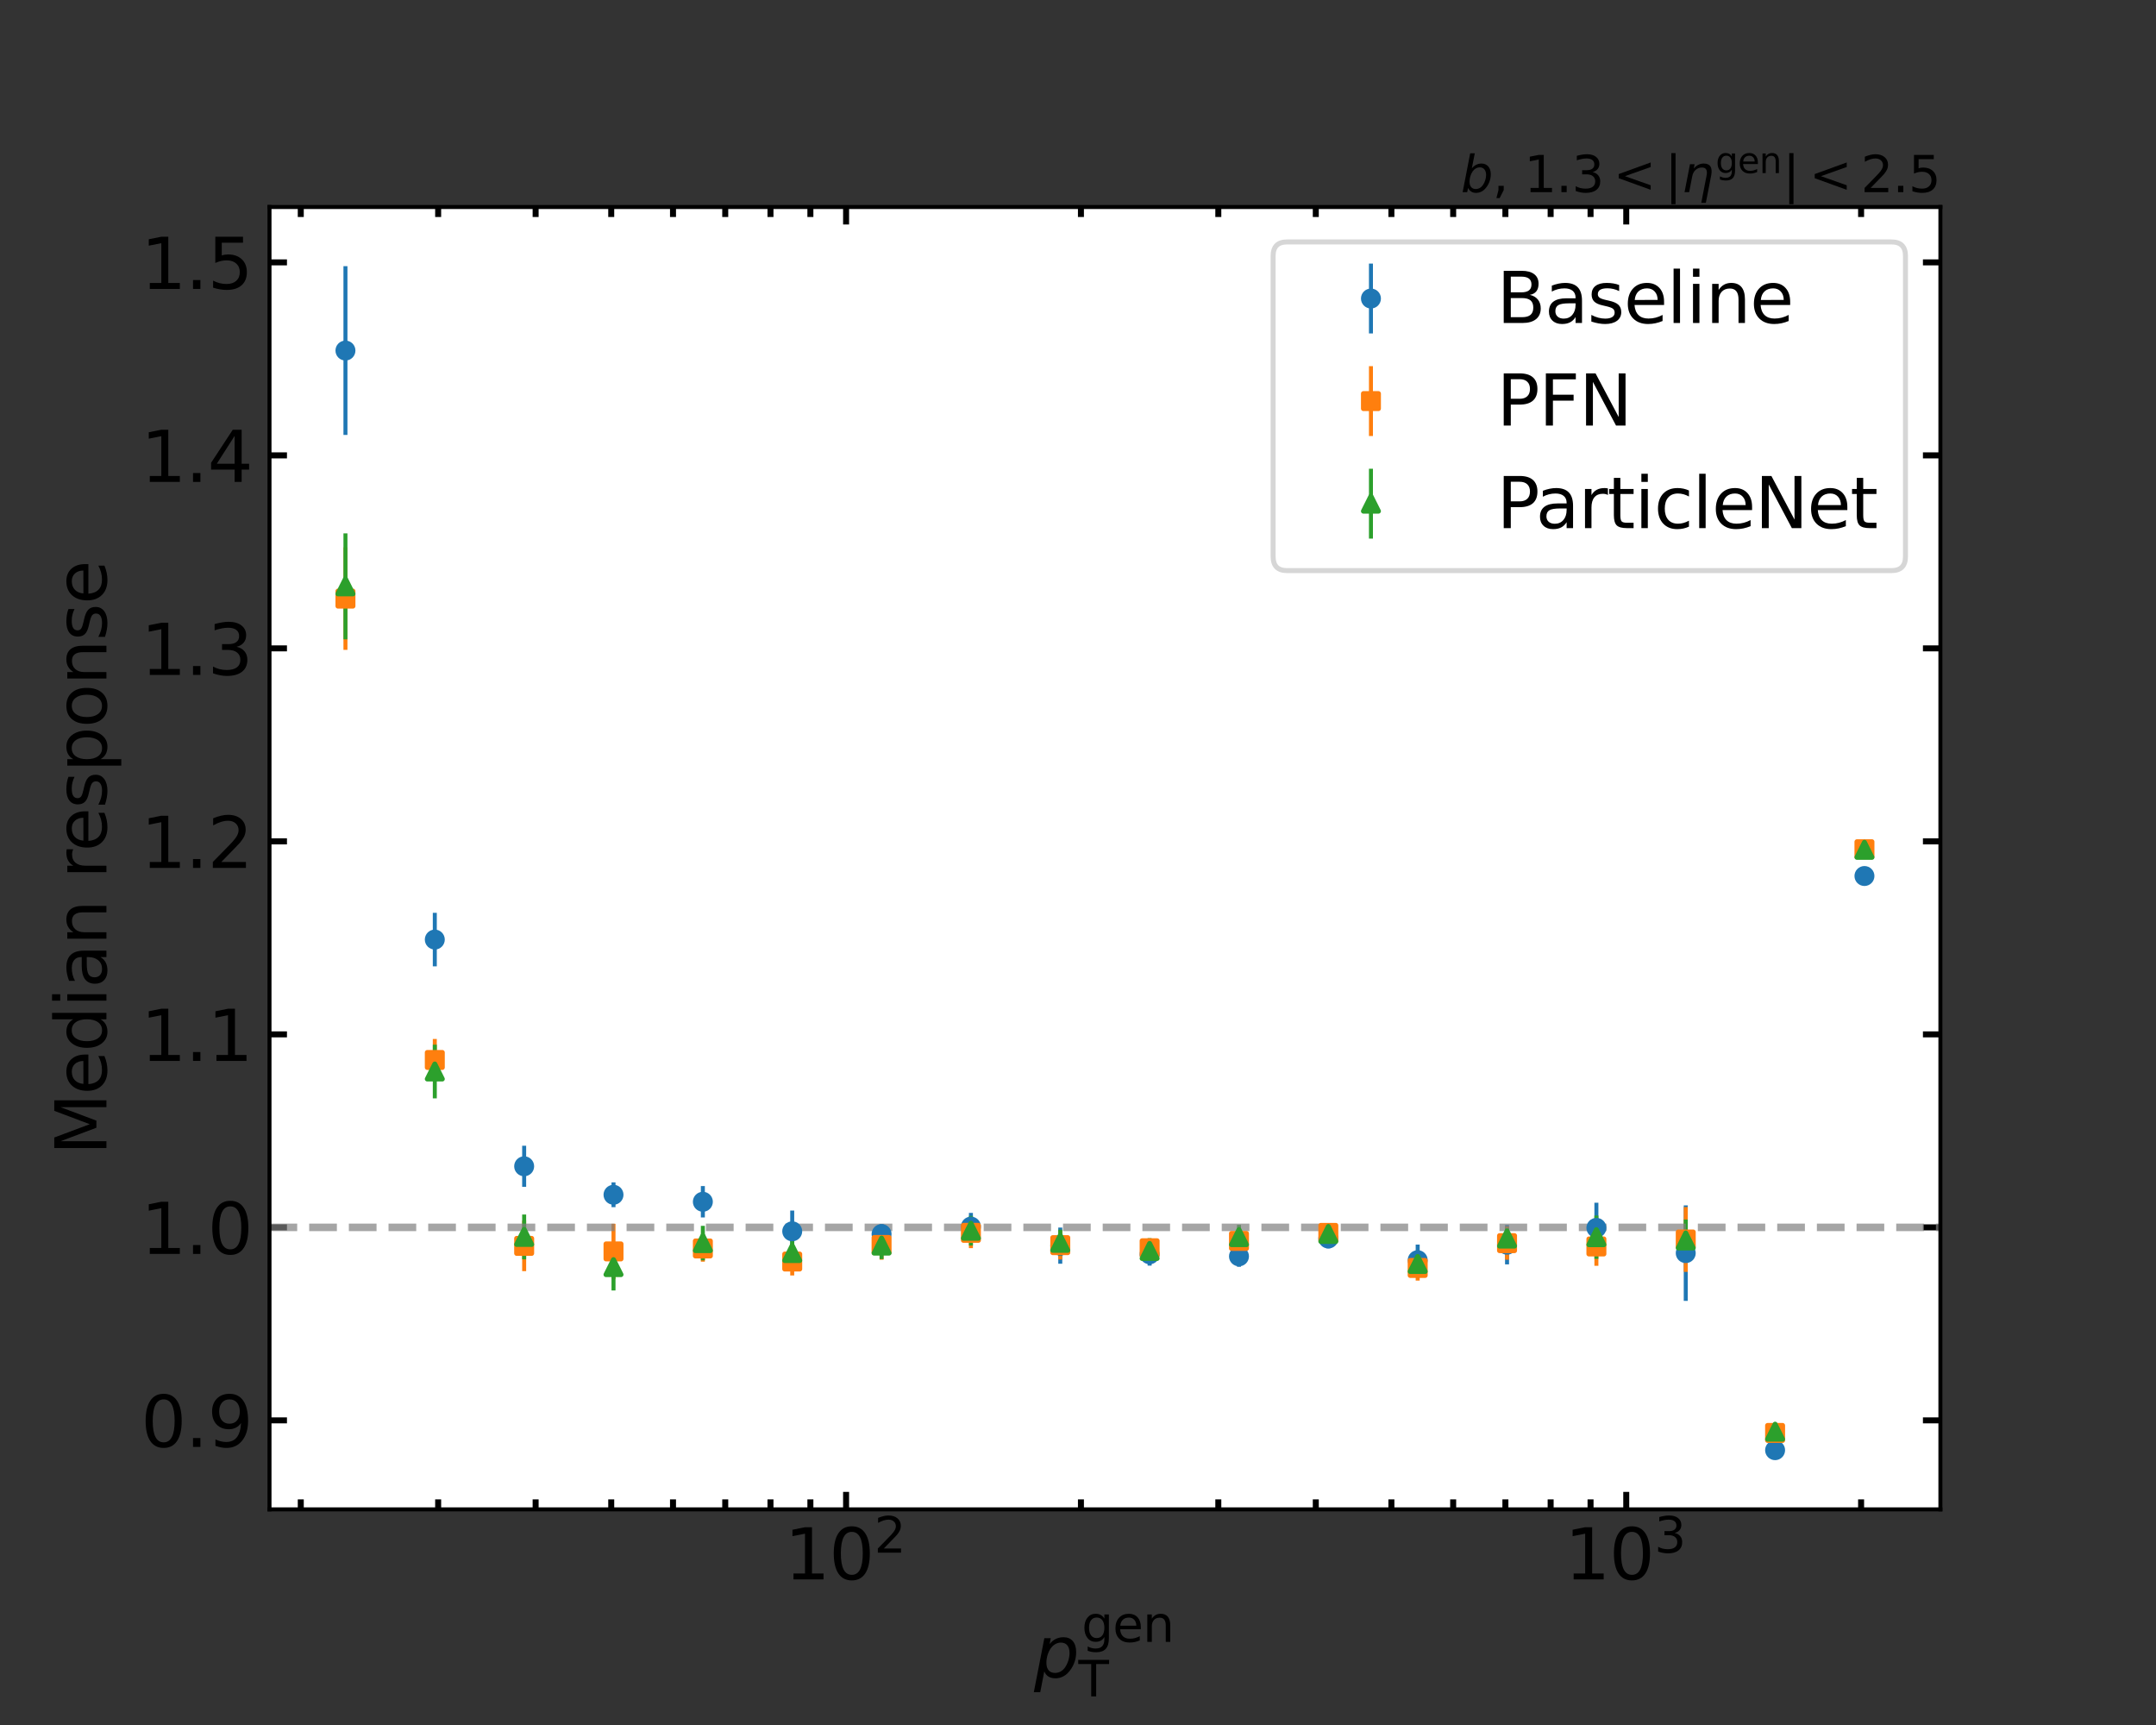 <?xml version="1.0" encoding="utf-8" standalone="no"?>
<!DOCTYPE svg PUBLIC "-//W3C//DTD SVG 1.1//EN"
  "http://www.w3.org/Graphics/SVG/1.1/DTD/svg11.dtd">
<svg xmlns:xlink="http://www.w3.org/1999/xlink" width="432pt" height="345.6pt" viewBox="0 0 432 345.6" xmlns="http://www.w3.org/2000/svg" version="1.1">
 <rect x="0" y="0" width="432" height="345.6" fill="#333333" stroke="none"/>
 <defs>
  <style type="text/css">*{stroke-linejoin: round; stroke-linecap: butt}</style>
 </defs>
 <g id="figure_1">
  <g id="patch_1">
   <path d="M 0 345.6 
L 432 345.6 
L 432 0 
L 0 0 
L 0 345.6 
z
" style="fill: none"/>
  </g>
  <g id="axes_1">
   <g id="patch_2">
    <path d="M 54 302.4 
L 388.8 302.4 
L 388.8 41.472 
L 54 41.472 
z
" style="fill: #ffffff"/>
   </g>
   <g id="matplotlib.axis_1">
    <g id="xtick_1">
     <g id="line2d_1">
      <defs>
       <path id="ma49ac161b7" d="M 0 0 
L 0 -3.5 
" style="stroke: #000000; stroke-width: 1.2"/>
      </defs>
      <g>
       <use xlink:href="#ma49ac161b7" x="169.531" y="302.4" style="stroke: #000000; stroke-width: 1.2"/>
      </g>
     </g>
     <g id="line2d_2">
      <defs>
       <path id="m94dad80001" d="M 0 0 
L 0 3.5 
" style="stroke: #000000; stroke-width: 1.2"/>
      </defs>
      <g>
       <use xlink:href="#m94dad80001" x="169.531" y="41.472" style="stroke: #000000; stroke-width: 1.2"/>
      </g>
     </g>
     <g id="text_1">
      <!-- $\mathdefault{10^{2}}$ -->
      <g transform="translate(157.211 316.538)scale(0.14 -0.14)">
       <defs>
        <path id="DejaVuSans-31" d="M 794 531 
L 1825 531 
L 1825 4091 
L 703 3866 
L 703 4441 
L 1819 4666 
L 2450 4666 
L 2450 531 
L 3481 531 
L 3481 0 
L 794 0 
L 794 531 
z
" transform="scale(0.016)"/>
        <path id="DejaVuSans-30" d="M 2034 4250 
Q 1547 4250 1301 3770 
Q 1056 3291 1056 2328 
Q 1056 1369 1301 889 
Q 1547 409 2034 409 
Q 2525 409 2770 889 
Q 3016 1369 3016 2328 
Q 3016 3291 2770 3770 
Q 2525 4250 2034 4250 
z
M 2034 4750 
Q 2819 4750 3233 4129 
Q 3647 3509 3647 2328 
Q 3647 1150 3233 529 
Q 2819 -91 2034 -91 
Q 1250 -91 836 529 
Q 422 1150 422 2328 
Q 422 3509 836 4129 
Q 1250 4750 2034 4750 
z
" transform="scale(0.016)"/>
        <path id="DejaVuSans-32" d="M 1228 531 
L 3431 531 
L 3431 0 
L 469 0 
L 469 531 
Q 828 903 1448 1529 
Q 2069 2156 2228 2338 
Q 2531 2678 2651 2914 
Q 2772 3150 2772 3378 
Q 2772 3750 2511 3984 
Q 2250 4219 1831 4219 
Q 1534 4219 1204 4116 
Q 875 4013 500 3803 
L 500 4441 
Q 881 4594 1212 4672 
Q 1544 4750 1819 4750 
Q 2544 4750 2975 4387 
Q 3406 4025 3406 3419 
Q 3406 3131 3298 2873 
Q 3191 2616 2906 2266 
Q 2828 2175 2409 1742 
Q 1991 1309 1228 531 
z
" transform="scale(0.016)"/>
       </defs>
       <use xlink:href="#DejaVuSans-31" transform="translate(0 0.766)"/>
       <use xlink:href="#DejaVuSans-30" transform="translate(63.623 0.766)"/>
       <use xlink:href="#DejaVuSans-32" transform="translate(128.203 39.047)scale(0.7)"/>
      </g>
     </g>
    </g>
    <g id="xtick_2">
     <g id="line2d_3">
      <g>
       <use xlink:href="#ma49ac161b7" x="325.853" y="302.4" style="stroke: #000000; stroke-width: 1.2"/>
      </g>
     </g>
     <g id="line2d_4">
      <g>
       <use xlink:href="#m94dad80001" x="325.853" y="41.472" style="stroke: #000000; stroke-width: 1.2"/>
      </g>
     </g>
     <g id="text_2">
      <!-- $\mathdefault{10^{3}}$ -->
      <g transform="translate(313.533 316.538)scale(0.14 -0.14)">
       <defs>
        <path id="DejaVuSans-33" d="M 2597 2516 
Q 3050 2419 3304 2112 
Q 3559 1806 3559 1356 
Q 3559 666 3084 287 
Q 2609 -91 1734 -91 
Q 1441 -91 1130 -33 
Q 819 25 488 141 
L 488 750 
Q 750 597 1062 519 
Q 1375 441 1716 441 
Q 2309 441 2620 675 
Q 2931 909 2931 1356 
Q 2931 1769 2642 2001 
Q 2353 2234 1838 2234 
L 1294 2234 
L 1294 2753 
L 1863 2753 
Q 2328 2753 2575 2939 
Q 2822 3125 2822 3475 
Q 2822 3834 2567 4026 
Q 2313 4219 1838 4219 
Q 1578 4219 1281 4162 
Q 984 4106 628 3988 
L 628 4550 
Q 988 4650 1302 4700 
Q 1616 4750 1894 4750 
Q 2613 4750 3031 4423 
Q 3450 4097 3450 3541 
Q 3450 3153 3228 2886 
Q 3006 2619 2597 2516 
z
" transform="scale(0.016)"/>
       </defs>
       <use xlink:href="#DejaVuSans-31" transform="translate(0 0.766)"/>
       <use xlink:href="#DejaVuSans-30" transform="translate(63.623 0.766)"/>
       <use xlink:href="#DejaVuSans-33" transform="translate(128.203 39.047)scale(0.7)"/>
      </g>
     </g>
    </g>
    <g id="xtick_3">
     <g id="line2d_5">
      <defs>
       <path id="mbedfe77ee2" d="M 0 0 
L 0 -2 
" style="stroke: #000000; stroke-width: 1.2"/>
      </defs>
      <g>
       <use xlink:href="#mbedfe77ee2" x="60.266" y="302.4" style="stroke: #000000; stroke-width: 1.2"/>
      </g>
     </g>
     <g id="line2d_6">
      <defs>
       <path id="m1755e482fc" d="M 0 0 
L 0 2 
" style="stroke: #000000; stroke-width: 1.2"/>
      </defs>
      <g>
       <use xlink:href="#m1755e482fc" x="60.266" y="41.472" style="stroke: #000000; stroke-width: 1.2"/>
      </g>
     </g>
    </g>
    <g id="xtick_4">
     <g id="line2d_7">
      <g>
       <use xlink:href="#mbedfe77ee2" x="87.793" y="302.4" style="stroke: #000000; stroke-width: 1.2"/>
      </g>
     </g>
     <g id="line2d_8">
      <g>
       <use xlink:href="#m1755e482fc" x="87.793" y="41.472" style="stroke: #000000; stroke-width: 1.2"/>
      </g>
     </g>
    </g>
    <g id="xtick_5">
     <g id="line2d_9">
      <g>
       <use xlink:href="#mbedfe77ee2" x="107.324" y="302.4" style="stroke: #000000; stroke-width: 1.2"/>
      </g>
     </g>
     <g id="line2d_10">
      <g>
       <use xlink:href="#m1755e482fc" x="107.324" y="41.472" style="stroke: #000000; stroke-width: 1.2"/>
      </g>
     </g>
    </g>
    <g id="xtick_6">
     <g id="line2d_11">
      <g>
       <use xlink:href="#mbedfe77ee2" x="122.473" y="302.4" style="stroke: #000000; stroke-width: 1.2"/>
      </g>
     </g>
     <g id="line2d_12">
      <g>
       <use xlink:href="#m1755e482fc" x="122.473" y="41.472" style="stroke: #000000; stroke-width: 1.2"/>
      </g>
     </g>
    </g>
    <g id="xtick_7">
     <g id="line2d_13">
      <g>
       <use xlink:href="#mbedfe77ee2" x="134.851" y="302.4" style="stroke: #000000; stroke-width: 1.2"/>
      </g>
     </g>
     <g id="line2d_14">
      <g>
       <use xlink:href="#m1755e482fc" x="134.851" y="41.472" style="stroke: #000000; stroke-width: 1.2"/>
      </g>
     </g>
    </g>
    <g id="xtick_8">
     <g id="line2d_15">
      <g>
       <use xlink:href="#mbedfe77ee2" x="145.316" y="302.4" style="stroke: #000000; stroke-width: 1.2"/>
      </g>
     </g>
     <g id="line2d_16">
      <g>
       <use xlink:href="#m1755e482fc" x="145.316" y="41.472" style="stroke: #000000; stroke-width: 1.2"/>
      </g>
     </g>
    </g>
    <g id="xtick_9">
     <g id="line2d_17">
      <g>
       <use xlink:href="#mbedfe77ee2" x="154.382" y="302.4" style="stroke: #000000; stroke-width: 1.2"/>
      </g>
     </g>
     <g id="line2d_18">
      <g>
       <use xlink:href="#m1755e482fc" x="154.382" y="41.472" style="stroke: #000000; stroke-width: 1.2"/>
      </g>
     </g>
    </g>
    <g id="xtick_10">
     <g id="line2d_19">
      <g>
       <use xlink:href="#mbedfe77ee2" x="162.378" y="302.4" style="stroke: #000000; stroke-width: 1.2"/>
      </g>
     </g>
     <g id="line2d_20">
      <g>
       <use xlink:href="#m1755e482fc" x="162.378" y="41.472" style="stroke: #000000; stroke-width: 1.2"/>
      </g>
     </g>
    </g>
    <g id="xtick_11">
     <g id="line2d_21">
      <g>
       <use xlink:href="#mbedfe77ee2" x="216.588" y="302.4" style="stroke: #000000; stroke-width: 1.2"/>
      </g>
     </g>
     <g id="line2d_22">
      <g>
       <use xlink:href="#m1755e482fc" x="216.588" y="41.472" style="stroke: #000000; stroke-width: 1.2"/>
      </g>
     </g>
    </g>
    <g id="xtick_12">
     <g id="line2d_23">
      <g>
       <use xlink:href="#mbedfe77ee2" x="244.115" y="302.4" style="stroke: #000000; stroke-width: 1.2"/>
      </g>
     </g>
     <g id="line2d_24">
      <g>
       <use xlink:href="#m1755e482fc" x="244.115" y="41.472" style="stroke: #000000; stroke-width: 1.2"/>
      </g>
     </g>
    </g>
    <g id="xtick_13">
     <g id="line2d_25">
      <g>
       <use xlink:href="#mbedfe77ee2" x="263.646" y="302.4" style="stroke: #000000; stroke-width: 1.2"/>
      </g>
     </g>
     <g id="line2d_26">
      <g>
       <use xlink:href="#m1755e482fc" x="263.646" y="41.472" style="stroke: #000000; stroke-width: 1.2"/>
      </g>
     </g>
    </g>
    <g id="xtick_14">
     <g id="line2d_27">
      <g>
       <use xlink:href="#mbedfe77ee2" x="278.795" y="302.4" style="stroke: #000000; stroke-width: 1.2"/>
      </g>
     </g>
     <g id="line2d_28">
      <g>
       <use xlink:href="#m1755e482fc" x="278.795" y="41.472" style="stroke: #000000; stroke-width: 1.2"/>
      </g>
     </g>
    </g>
    <g id="xtick_15">
     <g id="line2d_29">
      <g>
       <use xlink:href="#mbedfe77ee2" x="291.173" y="302.4" style="stroke: #000000; stroke-width: 1.2"/>
      </g>
     </g>
     <g id="line2d_30">
      <g>
       <use xlink:href="#m1755e482fc" x="291.173" y="41.472" style="stroke: #000000; stroke-width: 1.2"/>
      </g>
     </g>
    </g>
    <g id="xtick_16">
     <g id="line2d_31">
      <g>
       <use xlink:href="#mbedfe77ee2" x="301.638" y="302.4" style="stroke: #000000; stroke-width: 1.2"/>
      </g>
     </g>
     <g id="line2d_32">
      <g>
       <use xlink:href="#m1755e482fc" x="301.638" y="41.472" style="stroke: #000000; stroke-width: 1.2"/>
      </g>
     </g>
    </g>
    <g id="xtick_17">
     <g id="line2d_33">
      <g>
       <use xlink:href="#mbedfe77ee2" x="310.704" y="302.4" style="stroke: #000000; stroke-width: 1.2"/>
      </g>
     </g>
     <g id="line2d_34">
      <g>
       <use xlink:href="#m1755e482fc" x="310.704" y="41.472" style="stroke: #000000; stroke-width: 1.2"/>
      </g>
     </g>
    </g>
    <g id="xtick_18">
     <g id="line2d_35">
      <g>
       <use xlink:href="#mbedfe77ee2" x="318.7" y="302.4" style="stroke: #000000; stroke-width: 1.2"/>
      </g>
     </g>
     <g id="line2d_36">
      <g>
       <use xlink:href="#m1755e482fc" x="318.7" y="41.472" style="stroke: #000000; stroke-width: 1.2"/>
      </g>
     </g>
    </g>
    <g id="xtick_19">
     <g id="line2d_37">
      <g>
       <use xlink:href="#mbedfe77ee2" x="372.91" y="302.4" style="stroke: #000000; stroke-width: 1.2"/>
      </g>
     </g>
     <g id="line2d_38">
      <g>
       <use xlink:href="#m1755e482fc" x="372.91" y="41.472" style="stroke: #000000; stroke-width: 1.2"/>
      </g>
     </g>
    </g>
    <g id="text_3">
     <!-- $p_\mathrm{T}^\mathrm{gen}$ -->
     <g transform="translate(207.19 336.049)scale(0.14 -0.14)">
      <defs>
       <path id="DejaVuSans-Oblique-70" d="M 3175 2156 
Q 3175 2616 2975 2859 
Q 2775 3103 2400 3103 
Q 2144 3103 1911 2972 
Q 1678 2841 1497 2591 
Q 1319 2344 1212 1994 
Q 1106 1644 1106 1300 
Q 1106 863 1306 627 
Q 1506 391 1875 391 
Q 2147 391 2380 519 
Q 2613 647 2778 891 
Q 2956 1147 3065 1494 
Q 3175 1841 3175 2156 
z
M 1394 2969 
Q 1625 3272 1939 3428 
Q 2253 3584 2638 3584 
Q 3175 3584 3472 3232 
Q 3769 2881 3769 2247 
Q 3769 1728 3584 1258 
Q 3400 788 3053 416 
Q 2822 169 2531 39 
Q 2241 -91 1919 -91 
Q 1547 -91 1294 64 
Q 1041 219 916 525 
L 556 -1331 
L -19 -1331 
L 922 3500 
L 1497 3500 
L 1394 2969 
z
" transform="scale(0.016)"/>
       <path id="DejaVuSans-67" d="M 2906 1791 
Q 2906 2416 2648 2759 
Q 2391 3103 1925 3103 
Q 1463 3103 1205 2759 
Q 947 2416 947 1791 
Q 947 1169 1205 825 
Q 1463 481 1925 481 
Q 2391 481 2648 825 
Q 2906 1169 2906 1791 
z
M 3481 434 
Q 3481 -459 3084 -895 
Q 2688 -1331 1869 -1331 
Q 1566 -1331 1297 -1286 
Q 1028 -1241 775 -1147 
L 775 -588 
Q 1028 -725 1275 -790 
Q 1522 -856 1778 -856 
Q 2344 -856 2625 -561 
Q 2906 -266 2906 331 
L 2906 616 
Q 2728 306 2450 153 
Q 2172 0 1784 0 
Q 1141 0 747 490 
Q 353 981 353 1791 
Q 353 2603 747 3093 
Q 1141 3584 1784 3584 
Q 2172 3584 2450 3431 
Q 2728 3278 2906 2969 
L 2906 3500 
L 3481 3500 
L 3481 434 
z
" transform="scale(0.016)"/>
       <path id="DejaVuSans-65" d="M 3597 1894 
L 3597 1613 
L 953 1613 
Q 991 1019 1311 708 
Q 1631 397 2203 397 
Q 2534 397 2845 478 
Q 3156 559 3463 722 
L 3463 178 
Q 3153 47 2828 -22 
Q 2503 -91 2169 -91 
Q 1331 -91 842 396 
Q 353 884 353 1716 
Q 353 2575 817 3079 
Q 1281 3584 2069 3584 
Q 2775 3584 3186 3129 
Q 3597 2675 3597 1894 
z
M 3022 2063 
Q 3016 2534 2758 2815 
Q 2500 3097 2075 3097 
Q 1594 3097 1305 2825 
Q 1016 2553 972 2059 
L 3022 2063 
z
" transform="scale(0.016)"/>
       <path id="DejaVuSans-6e" d="M 3513 2113 
L 3513 0 
L 2938 0 
L 2938 2094 
Q 2938 2591 2744 2837 
Q 2550 3084 2163 3084 
Q 1697 3084 1428 2787 
Q 1159 2491 1159 1978 
L 1159 0 
L 581 0 
L 581 3500 
L 1159 3500 
L 1159 2956 
Q 1366 3272 1645 3428 
Q 1925 3584 2291 3584 
Q 2894 3584 3203 3211 
Q 3513 2838 3513 2113 
z
" transform="scale(0.016)"/>
       <path id="DejaVuSans-54" d="M -19 4666 
L 3928 4666 
L 3928 4134 
L 2272 4134 
L 2272 0 
L 1638 0 
L 1638 4134 
L -19 4134 
L -19 4666 
z
" transform="scale(0.016)"/>
      </defs>
      <use xlink:href="#DejaVuSans-Oblique-70" transform="translate(0 0.052)"/>
      <use xlink:href="#DejaVuSans-67" transform="translate(68.126 50.8)scale(0.7)"/>
      <use xlink:href="#DejaVuSans-65" transform="translate(112.56 50.8)scale(0.7)"/>
      <use xlink:href="#DejaVuSans-6e" transform="translate(155.626 50.8)scale(0.7)"/>
      <use xlink:href="#DejaVuSans-54" transform="translate(63.477 -27.292)scale(0.7)"/>
     </g>
    </g>
   </g>
   <g id="matplotlib.axis_2">
    <g id="ytick_1">
     <g id="line2d_39">
      <defs>
       <path id="md3605870e6" d="M 0 0 
L 3.5 0 
" style="stroke: #000000; stroke-width: 1.2"/>
      </defs>
      <g>
       <use xlink:href="#md3605870e6" x="54" y="284.567" style="stroke: #000000; stroke-width: 1.2"/>
      </g>
     </g>
     <g id="line2d_40">
      <defs>
       <path id="m21248bb73b" d="M 0 0 
L -3.5 0 
" style="stroke: #000000; stroke-width: 1.2"/>
      </defs>
      <g>
       <use xlink:href="#m21248bb73b" x="388.8" y="284.567" style="stroke: #000000; stroke-width: 1.2"/>
      </g>
     </g>
     <g id="text_4">
      <!-- 0.9 -->
      <g transform="translate(28.236 289.886)scale(0.14 -0.14)">
       <defs>
        <path id="DejaVuSans-2e" d="M 684 794 
L 1344 794 
L 1344 0 
L 684 0 
L 684 794 
z
" transform="scale(0.016)"/>
        <path id="DejaVuSans-39" d="M 703 97 
L 703 672 
Q 941 559 1184 500 
Q 1428 441 1663 441 
Q 2288 441 2617 861 
Q 2947 1281 2994 2138 
Q 2813 1869 2534 1725 
Q 2256 1581 1919 1581 
Q 1219 1581 811 2004 
Q 403 2428 403 3163 
Q 403 3881 828 4315 
Q 1253 4750 1959 4750 
Q 2769 4750 3195 4129 
Q 3622 3509 3622 2328 
Q 3622 1225 3098 567 
Q 2575 -91 1691 -91 
Q 1453 -91 1209 -44 
Q 966 3 703 97 
z
M 1959 2075 
Q 2384 2075 2632 2365 
Q 2881 2656 2881 3163 
Q 2881 3666 2632 3958 
Q 2384 4250 1959 4250 
Q 1534 4250 1286 3958 
Q 1038 3666 1038 3163 
Q 1038 2656 1286 2365 
Q 1534 2075 1959 2075 
z
" transform="scale(0.016)"/>
       </defs>
       <use xlink:href="#DejaVuSans-30"/>
       <use xlink:href="#DejaVuSans-2e" x="63.623"/>
       <use xlink:href="#DejaVuSans-39" x="95.41"/>
      </g>
     </g>
    </g>
    <g id="ytick_2">
     <g id="line2d_41">
      <g>
       <use xlink:href="#md3605870e6" x="54" y="245.9" style="stroke: #000000; stroke-width: 1.2"/>
      </g>
     </g>
     <g id="line2d_42">
      <g>
       <use xlink:href="#m21248bb73b" x="388.8" y="245.9" style="stroke: #000000; stroke-width: 1.2"/>
      </g>
     </g>
     <g id="text_5">
      <!-- 1.0 -->
      <g transform="translate(28.236 251.219)scale(0.14 -0.14)">
       <use xlink:href="#DejaVuSans-31"/>
       <use xlink:href="#DejaVuSans-2e" x="63.623"/>
       <use xlink:href="#DejaVuSans-30" x="95.41"/>
      </g>
     </g>
    </g>
    <g id="ytick_3">
     <g id="line2d_43">
      <g>
       <use xlink:href="#md3605870e6" x="54" y="207.233" style="stroke: #000000; stroke-width: 1.2"/>
      </g>
     </g>
     <g id="line2d_44">
      <g>
       <use xlink:href="#m21248bb73b" x="388.8" y="207.233" style="stroke: #000000; stroke-width: 1.2"/>
      </g>
     </g>
     <g id="text_6">
      <!-- 1.1 -->
      <g transform="translate(28.236 212.552)scale(0.14 -0.14)">
       <use xlink:href="#DejaVuSans-31"/>
       <use xlink:href="#DejaVuSans-2e" x="63.623"/>
       <use xlink:href="#DejaVuSans-31" x="95.41"/>
      </g>
     </g>
    </g>
    <g id="ytick_4">
     <g id="line2d_45">
      <g>
       <use xlink:href="#md3605870e6" x="54" y="168.566" style="stroke: #000000; stroke-width: 1.2"/>
      </g>
     </g>
     <g id="line2d_46">
      <g>
       <use xlink:href="#m21248bb73b" x="388.8" y="168.566" style="stroke: #000000; stroke-width: 1.2"/>
      </g>
     </g>
     <g id="text_7">
      <!-- 1.2 -->
      <g transform="translate(28.236 173.885)scale(0.14 -0.14)">
       <use xlink:href="#DejaVuSans-31"/>
       <use xlink:href="#DejaVuSans-2e" x="63.623"/>
       <use xlink:href="#DejaVuSans-32" x="95.41"/>
      </g>
     </g>
    </g>
    <g id="ytick_5">
     <g id="line2d_47">
      <g>
       <use xlink:href="#md3605870e6" x="54" y="129.899" style="stroke: #000000; stroke-width: 1.2"/>
      </g>
     </g>
     <g id="line2d_48">
      <g>
       <use xlink:href="#m21248bb73b" x="388.8" y="129.899" style="stroke: #000000; stroke-width: 1.2"/>
      </g>
     </g>
     <g id="text_8">
      <!-- 1.3 -->
      <g transform="translate(28.236 135.218)scale(0.14 -0.14)">
       <use xlink:href="#DejaVuSans-31"/>
       <use xlink:href="#DejaVuSans-2e" x="63.623"/>
       <use xlink:href="#DejaVuSans-33" x="95.41"/>
      </g>
     </g>
    </g>
    <g id="ytick_6">
     <g id="line2d_49">
      <g>
       <use xlink:href="#md3605870e6" x="54" y="91.232" style="stroke: #000000; stroke-width: 1.2"/>
      </g>
     </g>
     <g id="line2d_50">
      <g>
       <use xlink:href="#m21248bb73b" x="388.8" y="91.232" style="stroke: #000000; stroke-width: 1.2"/>
      </g>
     </g>
     <g id="text_9">
      <!-- 1.4 -->
      <g transform="translate(28.236 96.55)scale(0.14 -0.14)">
       <defs>
        <path id="DejaVuSans-34" d="M 2419 4116 
L 825 1625 
L 2419 1625 
L 2419 4116 
z
M 2253 4666 
L 3047 4666 
L 3047 1625 
L 3713 1625 
L 3713 1100 
L 3047 1100 
L 3047 0 
L 2419 0 
L 2419 1100 
L 313 1100 
L 313 1709 
L 2253 4666 
z
" transform="scale(0.016)"/>
       </defs>
       <use xlink:href="#DejaVuSans-31"/>
       <use xlink:href="#DejaVuSans-2e" x="63.623"/>
       <use xlink:href="#DejaVuSans-34" x="95.41"/>
      </g>
     </g>
    </g>
    <g id="ytick_7">
     <g id="line2d_51">
      <g>
       <use xlink:href="#md3605870e6" x="54" y="52.564" style="stroke: #000000; stroke-width: 1.2"/>
      </g>
     </g>
     <g id="line2d_52">
      <g>
       <use xlink:href="#m21248bb73b" x="388.8" y="52.564" style="stroke: #000000; stroke-width: 1.2"/>
      </g>
     </g>
     <g id="text_10">
      <!-- 1.5 -->
      <g transform="translate(28.236 57.883)scale(0.14 -0.14)">
       <defs>
        <path id="DejaVuSans-35" d="M 691 4666 
L 3169 4666 
L 3169 4134 
L 1269 4134 
L 1269 2991 
Q 1406 3038 1543 3061 
Q 1681 3084 1819 3084 
Q 2600 3084 3056 2656 
Q 3513 2228 3513 1497 
Q 3513 744 3044 326 
Q 2575 -91 1722 -91 
Q 1428 -91 1123 -41 
Q 819 9 494 109 
L 494 744 
Q 775 591 1075 516 
Q 1375 441 1709 441 
Q 2250 441 2565 725 
Q 2881 1009 2881 1497 
Q 2881 1984 2565 2268 
Q 2250 2553 1709 2553 
Q 1456 2553 1204 2497 
Q 953 2441 691 2322 
L 691 4666 
z
" transform="scale(0.016)"/>
       </defs>
       <use xlink:href="#DejaVuSans-31"/>
       <use xlink:href="#DejaVuSans-2e" x="63.623"/>
       <use xlink:href="#DejaVuSans-35" x="95.41"/>
      </g>
     </g>
    </g>
    <g id="text_11">
     <!-- Median response -->
     <g transform="translate(21.324 231.413)rotate(-90)scale(0.14 -0.14)">
      <defs>
       <path id="DejaVuSans-4d" d="M 628 4666 
L 1569 4666 
L 2759 1491 
L 3956 4666 
L 4897 4666 
L 4897 0 
L 4281 0 
L 4281 4097 
L 3078 897 
L 2444 897 
L 1241 4097 
L 1241 0 
L 628 0 
L 628 4666 
z
" transform="scale(0.016)"/>
       <path id="DejaVuSans-64" d="M 2906 2969 
L 2906 4863 
L 3481 4863 
L 3481 0 
L 2906 0 
L 2906 525 
Q 2725 213 2448 61 
Q 2172 -91 1784 -91 
Q 1150 -91 751 415 
Q 353 922 353 1747 
Q 353 2572 751 3078 
Q 1150 3584 1784 3584 
Q 2172 3584 2448 3432 
Q 2725 3281 2906 2969 
z
M 947 1747 
Q 947 1113 1208 752 
Q 1469 391 1925 391 
Q 2381 391 2643 752 
Q 2906 1113 2906 1747 
Q 2906 2381 2643 2742 
Q 2381 3103 1925 3103 
Q 1469 3103 1208 2742 
Q 947 2381 947 1747 
z
" transform="scale(0.016)"/>
       <path id="DejaVuSans-69" d="M 603 3500 
L 1178 3500 
L 1178 0 
L 603 0 
L 603 3500 
z
M 603 4863 
L 1178 4863 
L 1178 4134 
L 603 4134 
L 603 4863 
z
" transform="scale(0.016)"/>
       <path id="DejaVuSans-61" d="M 2194 1759 
Q 1497 1759 1228 1600 
Q 959 1441 959 1056 
Q 959 750 1161 570 
Q 1363 391 1709 391 
Q 2188 391 2477 730 
Q 2766 1069 2766 1631 
L 2766 1759 
L 2194 1759 
z
M 3341 1997 
L 3341 0 
L 2766 0 
L 2766 531 
Q 2569 213 2275 61 
Q 1981 -91 1556 -91 
Q 1019 -91 701 211 
Q 384 513 384 1019 
Q 384 1609 779 1909 
Q 1175 2209 1959 2209 
L 2766 2209 
L 2766 2266 
Q 2766 2663 2505 2880 
Q 2244 3097 1772 3097 
Q 1472 3097 1187 3025 
Q 903 2953 641 2809 
L 641 3341 
Q 956 3463 1253 3523 
Q 1550 3584 1831 3584 
Q 2591 3584 2966 3190 
Q 3341 2797 3341 1997 
z
" transform="scale(0.016)"/>
       <path id="DejaVuSans-20" transform="scale(0.016)"/>
       <path id="DejaVuSans-72" d="M 2631 2963 
Q 2534 3019 2420 3045 
Q 2306 3072 2169 3072 
Q 1681 3072 1420 2755 
Q 1159 2438 1159 1844 
L 1159 0 
L 581 0 
L 581 3500 
L 1159 3500 
L 1159 2956 
Q 1341 3275 1631 3429 
Q 1922 3584 2338 3584 
Q 2397 3584 2469 3576 
Q 2541 3569 2628 3553 
L 2631 2963 
z
" transform="scale(0.016)"/>
       <path id="DejaVuSans-73" d="M 2834 3397 
L 2834 2853 
Q 2591 2978 2328 3040 
Q 2066 3103 1784 3103 
Q 1356 3103 1142 2972 
Q 928 2841 928 2578 
Q 928 2378 1081 2264 
Q 1234 2150 1697 2047 
L 1894 2003 
Q 2506 1872 2764 1633 
Q 3022 1394 3022 966 
Q 3022 478 2636 193 
Q 2250 -91 1575 -91 
Q 1294 -91 989 -36 
Q 684 19 347 128 
L 347 722 
Q 666 556 975 473 
Q 1284 391 1588 391 
Q 1994 391 2212 530 
Q 2431 669 2431 922 
Q 2431 1156 2273 1281 
Q 2116 1406 1581 1522 
L 1381 1569 
Q 847 1681 609 1914 
Q 372 2147 372 2553 
Q 372 3047 722 3315 
Q 1072 3584 1716 3584 
Q 2034 3584 2315 3537 
Q 2597 3491 2834 3397 
z
" transform="scale(0.016)"/>
       <path id="DejaVuSans-70" d="M 1159 525 
L 1159 -1331 
L 581 -1331 
L 581 3500 
L 1159 3500 
L 1159 2969 
Q 1341 3281 1617 3432 
Q 1894 3584 2278 3584 
Q 2916 3584 3314 3078 
Q 3713 2572 3713 1747 
Q 3713 922 3314 415 
Q 2916 -91 2278 -91 
Q 1894 -91 1617 61 
Q 1341 213 1159 525 
z
M 3116 1747 
Q 3116 2381 2855 2742 
Q 2594 3103 2138 3103 
Q 1681 3103 1420 2742 
Q 1159 2381 1159 1747 
Q 1159 1113 1420 752 
Q 1681 391 2138 391 
Q 2594 391 2855 752 
Q 3116 1113 3116 1747 
z
" transform="scale(0.016)"/>
       <path id="DejaVuSans-6f" d="M 1959 3097 
Q 1497 3097 1228 2736 
Q 959 2375 959 1747 
Q 959 1119 1226 758 
Q 1494 397 1959 397 
Q 2419 397 2687 759 
Q 2956 1122 2956 1747 
Q 2956 2369 2687 2733 
Q 2419 3097 1959 3097 
z
M 1959 3584 
Q 2709 3584 3137 3096 
Q 3566 2609 3566 1747 
Q 3566 888 3137 398 
Q 2709 -91 1959 -91 
Q 1206 -91 779 398 
Q 353 888 353 1747 
Q 353 2609 779 3096 
Q 1206 3584 1959 3584 
z
" transform="scale(0.016)"/>
      </defs>
      <use xlink:href="#DejaVuSans-4d"/>
      <use xlink:href="#DejaVuSans-65" x="86.279"/>
      <use xlink:href="#DejaVuSans-64" x="147.803"/>
      <use xlink:href="#DejaVuSans-69" x="211.279"/>
      <use xlink:href="#DejaVuSans-61" x="239.062"/>
      <use xlink:href="#DejaVuSans-6e" x="300.342"/>
      <use xlink:href="#DejaVuSans-20" x="363.721"/>
      <use xlink:href="#DejaVuSans-72" x="395.508"/>
      <use xlink:href="#DejaVuSans-65" x="434.371"/>
      <use xlink:href="#DejaVuSans-73" x="495.895"/>
      <use xlink:href="#DejaVuSans-70" x="547.994"/>
      <use xlink:href="#DejaVuSans-6f" x="611.471"/>
      <use xlink:href="#DejaVuSans-6e" x="672.652"/>
      <use xlink:href="#DejaVuSans-73" x="736.031"/>
      <use xlink:href="#DejaVuSans-65" x="788.131"/>
     </g>
    </g>
   </g>
   <g id="LineCollection_1">
    <path d="M 69.218 87.135 
L 69.218 53.332 
" clip-path="url(#p26057393e8)" style="fill: none; stroke: #1f77b4; stroke-width: 0.8"/>
    <path d="M 87.122 193.605 
L 87.122 182.876 
" clip-path="url(#p26057393e8)" style="fill: none; stroke: #1f77b4; stroke-width: 0.8"/>
    <path d="M 105.026 237.784 
L 105.026 229.543 
" clip-path="url(#p26057393e8)" style="fill: none; stroke: #1f77b4; stroke-width: 0.8"/>
    <path d="M 122.929 241.851 
L 122.929 236.887 
" clip-path="url(#p26057393e8)" style="fill: none; stroke: #1f77b4; stroke-width: 0.8"/>
    <path d="M 140.833 243.914 
L 140.833 237.628 
" clip-path="url(#p26057393e8)" style="fill: none; stroke: #1f77b4; stroke-width: 0.8"/>
    <path d="M 158.737 250.853 
L 158.737 242.527 
" clip-path="url(#p26057393e8)" style="fill: none; stroke: #1f77b4; stroke-width: 0.8"/>
    <path d="M 176.641 249.251 
L 176.641 245.229 
" clip-path="url(#p26057393e8)" style="fill: none; stroke: #1f77b4; stroke-width: 0.8"/>
    <path d="M 194.544 248.49 
L 194.544 243.006 
" clip-path="url(#p26057393e8)" style="fill: none; stroke: #1f77b4; stroke-width: 0.8"/>
    <path d="M 212.448 253.188 
L 212.448 245.936 
" clip-path="url(#p26057393e8)" style="fill: none; stroke: #1f77b4; stroke-width: 0.8"/>
    <path d="M 230.352 253.569 
L 230.352 249.012 
" clip-path="url(#p26057393e8)" style="fill: none; stroke: #1f77b4; stroke-width: 0.8"/>
    <path d="M 248.256 253.801 
L 248.256 249.61 
" clip-path="url(#p26057393e8)" style="fill: none; stroke: #1f77b4; stroke-width: 0.8"/>
    <path d="M 266.159 250.086 
L 266.159 246.189 
" clip-path="url(#p26057393e8)" style="fill: none; stroke: #1f77b4; stroke-width: 0.8"/>
    <path d="M 284.063 255.595 
L 284.063 249.348 
" clip-path="url(#p26057393e8)" style="fill: none; stroke: #1f77b4; stroke-width: 0.8"/>
    <path d="M 301.967 253.314 
L 301.967 245.428 
" clip-path="url(#p26057393e8)" style="fill: none; stroke: #1f77b4; stroke-width: 0.8"/>
    <path d="M 319.871 251.042 
L 319.871 240.958 
" clip-path="url(#p26057393e8)" style="fill: none; stroke: #1f77b4; stroke-width: 0.8"/>
    <path d="M 337.774 260.626 
L 337.774 241.489 
" clip-path="url(#p26057393e8)" style="fill: none; stroke: #1f77b4; stroke-width: 0.8"/>
    <path d="M 355.678 290.54 
L 355.678 290.54 
" clip-path="url(#p26057393e8)" style="fill: none; stroke: #1f77b4; stroke-width: 0.8"/>
    <path d="M 373.582 175.507 
L 373.582 175.507 
" clip-path="url(#p26057393e8)" style="fill: none; stroke: #1f77b4; stroke-width: 0.8"/>
    <path clip-path="url(#p26057393e8)" style="fill: none; stroke: #1f77b4; stroke-width: 0.8"/>
   </g>
   <g id="LineCollection_2">
    <path d="M 69.218 130.201 
L 69.218 109.656 
" clip-path="url(#p26057393e8)" style="fill: none; stroke: #ff7f0e; stroke-width: 0.8"/>
    <path d="M 87.122 216.564 
L 87.122 208.159 
" clip-path="url(#p26057393e8)" style="fill: none; stroke: #ff7f0e; stroke-width: 0.8"/>
    <path d="M 105.026 254.673 
L 105.026 244.548 
" clip-path="url(#p26057393e8)" style="fill: none; stroke: #ff7f0e; stroke-width: 0.8"/>
    <path d="M 122.929 256.255 
L 122.929 245.181 
" clip-path="url(#p26057393e8)" style="fill: none; stroke: #ff7f0e; stroke-width: 0.8"/>
    <path d="M 140.833 252.776 
L 140.833 247.471 
" clip-path="url(#p26057393e8)" style="fill: none; stroke: #ff7f0e; stroke-width: 0.8"/>
    <path d="M 158.737 255.532 
L 158.737 249.963 
" clip-path="url(#p26057393e8)" style="fill: none; stroke: #ff7f0e; stroke-width: 0.8"/>
    <path d="M 176.641 252.375 
L 176.641 246.486 
" clip-path="url(#p26057393e8)" style="fill: none; stroke: #ff7f0e; stroke-width: 0.8"/>
    <path d="M 194.544 250.065 
L 194.544 243.923 
" clip-path="url(#p26057393e8)" style="fill: none; stroke: #ff7f0e; stroke-width: 0.8"/>
    <path d="M 212.448 252.331 
L 212.448 246.59 
" clip-path="url(#p26057393e8)" style="fill: none; stroke: #ff7f0e; stroke-width: 0.8"/>
    <path d="M 230.352 252.007 
L 230.352 248.163 
" clip-path="url(#p26057393e8)" style="fill: none; stroke: #ff7f0e; stroke-width: 0.8"/>
    <path d="M 248.256 250.826 
L 248.256 246.41 
" clip-path="url(#p26057393e8)" style="fill: none; stroke: #ff7f0e; stroke-width: 0.8"/>
    <path d="M 266.159 248.682 
L 266.159 245.327 
" clip-path="url(#p26057393e8)" style="fill: none; stroke: #ff7f0e; stroke-width: 0.8"/>
    <path d="M 284.063 256.562 
L 284.063 251.495 
" clip-path="url(#p26057393e8)" style="fill: none; stroke: #ff7f0e; stroke-width: 0.8"/>
    <path d="M 301.967 252.382 
L 301.967 245.744 
" clip-path="url(#p26057393e8)" style="fill: none; stroke: #ff7f0e; stroke-width: 0.8"/>
    <path d="M 319.871 253.606 
L 319.871 245.841 
" clip-path="url(#p26057393e8)" style="fill: none; stroke: #ff7f0e; stroke-width: 0.8"/>
    <path d="M 337.774 254.824 
L 337.774 241.833 
" clip-path="url(#p26057393e8)" style="fill: none; stroke: #ff7f0e; stroke-width: 0.8"/>
    <path d="M 355.678 287.087 
L 355.678 287.087 
" clip-path="url(#p26057393e8)" style="fill: none; stroke: #ff7f0e; stroke-width: 0.8"/>
    <path d="M 373.582 170.144 
L 373.582 170.144 
" clip-path="url(#p26057393e8)" style="fill: none; stroke: #ff7f0e; stroke-width: 0.8"/>
    <path clip-path="url(#p26057393e8)" style="fill: none; stroke: #ff7f0e; stroke-width: 0.8"/>
   </g>
   <g id="LineCollection_3">
    <path d="M 69.218 128.095 
L 69.218 106.861 
" clip-path="url(#p26057393e8)" style="fill: none; stroke: #2ca02c; stroke-width: 0.8"/>
    <path d="M 87.122 220.051 
L 87.122 209.295 
" clip-path="url(#p26057393e8)" style="fill: none; stroke: #2ca02c; stroke-width: 0.8"/>
    <path d="M 105.026 252.307 
L 105.026 243.323 
" clip-path="url(#p26057393e8)" style="fill: none; stroke: #2ca02c; stroke-width: 0.8"/>
    <path d="M 122.929 258.545 
L 122.929 249.184 
" clip-path="url(#p26057393e8)" style="fill: none; stroke: #2ca02c; stroke-width: 0.8"/>
    <path d="M 140.833 252.504 
L 140.833 245.6 
" clip-path="url(#p26057393e8)" style="fill: none; stroke: #2ca02c; stroke-width: 0.8"/>
    <path d="M 158.737 253.702 
L 158.737 248.385 
" clip-path="url(#p26057393e8)" style="fill: none; stroke: #2ca02c; stroke-width: 0.8"/>
    <path d="M 176.641 252.259 
L 176.641 246.848 
" clip-path="url(#p26057393e8)" style="fill: none; stroke: #2ca02c; stroke-width: 0.8"/>
    <path d="M 194.544 249.551 
L 194.544 243.604 
" clip-path="url(#p26057393e8)" style="fill: none; stroke: #2ca02c; stroke-width: 0.8"/>
    <path d="M 212.448 251.619 
L 212.448 246.372 
" clip-path="url(#p26057393e8)" style="fill: none; stroke: #2ca02c; stroke-width: 0.8"/>
    <path d="M 230.352 253.187 
L 230.352 248.064 
" clip-path="url(#p26057393e8)" style="fill: none; stroke: #2ca02c; stroke-width: 0.8"/>
    <path d="M 248.256 250.308 
L 248.256 245.41 
" clip-path="url(#p26057393e8)" style="fill: none; stroke: #2ca02c; stroke-width: 0.8"/>
    <path d="M 266.159 249.259 
L 266.159 245.184 
" clip-path="url(#p26057393e8)" style="fill: none; stroke: #2ca02c; stroke-width: 0.8"/>
    <path d="M 284.063 255.936 
L 284.063 250.532 
" clip-path="url(#p26057393e8)" style="fill: none; stroke: #2ca02c; stroke-width: 0.8"/>
    <path d="M 301.967 250.284 
L 301.967 246.009 
" clip-path="url(#p26057393e8)" style="fill: none; stroke: #2ca02c; stroke-width: 0.8"/>
    <path d="M 319.871 252.202 
L 319.871 243.531 
" clip-path="url(#p26057393e8)" style="fill: none; stroke: #2ca02c; stroke-width: 0.8"/>
    <path d="M 337.774 252.721 
L 337.774 244.329 
" clip-path="url(#p26057393e8)" style="fill: none; stroke: #2ca02c; stroke-width: 0.8"/>
    <path d="M 355.678 286.833 
L 355.678 286.833 
" clip-path="url(#p26057393e8)" style="fill: none; stroke: #2ca02c; stroke-width: 0.8"/>
    <path d="M 373.582 170.259 
L 373.582 170.259 
" clip-path="url(#p26057393e8)" style="fill: none; stroke: #2ca02c; stroke-width: 0.8"/>
    <path clip-path="url(#p26057393e8)" style="fill: none; stroke: #2ca02c; stroke-width: 0.8"/>
   </g>
   <g id="line2d_53">
    <path d="M 54 245.9 
L 388.8 245.9 
" clip-path="url(#p26057393e8)" style="fill: none; stroke-dasharray: 5.55,2.4; stroke-dashoffset: 0; stroke: #808080; stroke-opacity: 0.7; stroke-width: 1.5"/>
   </g>
   <g id="line2d_54">
    <defs>
     <path id="m754337f14c" d="M 0 1.5 
C 0.398 1.5 0.779 1.342 1.061 1.061 
C 1.342 0.779 1.5 0.398 1.5 0 
C 1.5 -0.398 1.342 -0.779 1.061 -1.061 
C 0.779 -1.342 0.398 -1.5 0 -1.5 
C -0.398 -1.5 -0.779 -1.342 -1.061 -1.061 
C -1.342 -0.779 -1.5 -0.398 -1.5 0 
C -1.5 0.398 -1.342 0.779 -1.061 1.061 
C -0.779 1.342 -0.398 1.5 0 1.5 
z
" style="stroke: #1f77b4"/>
    </defs>
    <g clip-path="url(#p26057393e8)">
     <use xlink:href="#m754337f14c" x="69.218" y="70.234" style="fill: #1f77b4; stroke: #1f77b4"/>
     <use xlink:href="#m754337f14c" x="87.122" y="188.24" style="fill: #1f77b4; stroke: #1f77b4"/>
     <use xlink:href="#m754337f14c" x="105.026" y="233.663" style="fill: #1f77b4; stroke: #1f77b4"/>
     <use xlink:href="#m754337f14c" x="122.929" y="239.369" style="fill: #1f77b4; stroke: #1f77b4"/>
     <use xlink:href="#m754337f14c" x="140.833" y="240.771" style="fill: #1f77b4; stroke: #1f77b4"/>
     <use xlink:href="#m754337f14c" x="158.737" y="246.69" style="fill: #1f77b4; stroke: #1f77b4"/>
     <use xlink:href="#m754337f14c" x="176.641" y="247.24" style="fill: #1f77b4; stroke: #1f77b4"/>
     <use xlink:href="#m754337f14c" x="194.544" y="245.748" style="fill: #1f77b4; stroke: #1f77b4"/>
     <use xlink:href="#m754337f14c" x="212.448" y="249.562" style="fill: #1f77b4; stroke: #1f77b4"/>
     <use xlink:href="#m754337f14c" x="230.352" y="251.29" style="fill: #1f77b4; stroke: #1f77b4"/>
     <use xlink:href="#m754337f14c" x="248.256" y="251.705" style="fill: #1f77b4; stroke: #1f77b4"/>
     <use xlink:href="#m754337f14c" x="266.159" y="248.137" style="fill: #1f77b4; stroke: #1f77b4"/>
     <use xlink:href="#m754337f14c" x="284.063" y="252.472" style="fill: #1f77b4; stroke: #1f77b4"/>
     <use xlink:href="#m754337f14c" x="301.967" y="249.371" style="fill: #1f77b4; stroke: #1f77b4"/>
     <use xlink:href="#m754337f14c" x="319.871" y="246" style="fill: #1f77b4; stroke: #1f77b4"/>
     <use xlink:href="#m754337f14c" x="337.774" y="251.057" style="fill: #1f77b4; stroke: #1f77b4"/>
     <use xlink:href="#m754337f14c" x="355.678" y="290.54" style="fill: #1f77b4; stroke: #1f77b4"/>
     <use xlink:href="#m754337f14c" x="373.582" y="175.507" style="fill: #1f77b4; stroke: #1f77b4"/>
    </g>
   </g>
   <g id="line2d_55">
    <defs>
     <path id="me10ac096e9" d="M -1.5 1.5 
L 1.5 1.5 
L 1.5 -1.5 
L -1.5 -1.5 
z
" style="stroke: #ff7f0e; stroke-linejoin: miter"/>
    </defs>
    <g clip-path="url(#p26057393e8)">
     <use xlink:href="#me10ac096e9" x="69.218" y="119.929" style="fill: #ff7f0e; stroke: #ff7f0e; stroke-linejoin: miter"/>
     <use xlink:href="#me10ac096e9" x="87.122" y="212.362" style="fill: #ff7f0e; stroke: #ff7f0e; stroke-linejoin: miter"/>
     <use xlink:href="#me10ac096e9" x="105.026" y="249.611" style="fill: #ff7f0e; stroke: #ff7f0e; stroke-linejoin: miter"/>
     <use xlink:href="#me10ac096e9" x="122.929" y="250.718" style="fill: #ff7f0e; stroke: #ff7f0e; stroke-linejoin: miter"/>
     <use xlink:href="#me10ac096e9" x="140.833" y="250.124" style="fill: #ff7f0e; stroke: #ff7f0e; stroke-linejoin: miter"/>
     <use xlink:href="#me10ac096e9" x="158.737" y="252.747" style="fill: #ff7f0e; stroke: #ff7f0e; stroke-linejoin: miter"/>
     <use xlink:href="#me10ac096e9" x="176.641" y="249.431" style="fill: #ff7f0e; stroke: #ff7f0e; stroke-linejoin: miter"/>
     <use xlink:href="#me10ac096e9" x="194.544" y="246.994" style="fill: #ff7f0e; stroke: #ff7f0e; stroke-linejoin: miter"/>
     <use xlink:href="#me10ac096e9" x="212.448" y="249.461" style="fill: #ff7f0e; stroke: #ff7f0e; stroke-linejoin: miter"/>
     <use xlink:href="#me10ac096e9" x="230.352" y="250.085" style="fill: #ff7f0e; stroke: #ff7f0e; stroke-linejoin: miter"/>
     <use xlink:href="#me10ac096e9" x="248.256" y="248.618" style="fill: #ff7f0e; stroke: #ff7f0e; stroke-linejoin: miter"/>
     <use xlink:href="#me10ac096e9" x="266.159" y="247.005" style="fill: #ff7f0e; stroke: #ff7f0e; stroke-linejoin: miter"/>
     <use xlink:href="#me10ac096e9" x="284.063" y="254.029" style="fill: #ff7f0e; stroke: #ff7f0e; stroke-linejoin: miter"/>
     <use xlink:href="#me10ac096e9" x="301.967" y="249.063" style="fill: #ff7f0e; stroke: #ff7f0e; stroke-linejoin: miter"/>
     <use xlink:href="#me10ac096e9" x="319.871" y="249.724" style="fill: #ff7f0e; stroke: #ff7f0e; stroke-linejoin: miter"/>
     <use xlink:href="#me10ac096e9" x="337.774" y="248.329" style="fill: #ff7f0e; stroke: #ff7f0e; stroke-linejoin: miter"/>
     <use xlink:href="#me10ac096e9" x="355.678" y="287.087" style="fill: #ff7f0e; stroke: #ff7f0e; stroke-linejoin: miter"/>
     <use xlink:href="#me10ac096e9" x="373.582" y="170.144" style="fill: #ff7f0e; stroke: #ff7f0e; stroke-linejoin: miter"/>
    </g>
   </g>
   <g id="line2d_56">
    <defs>
     <path id="mf5474f343d" d="M 0 -1.5 
L -1.5 1.5 
L 1.5 1.5 
z
" style="stroke: #2ca02c; stroke-linejoin: miter"/>
    </defs>
    <g clip-path="url(#p26057393e8)">
     <use xlink:href="#mf5474f343d" x="69.218" y="117.478" style="fill: #2ca02c; stroke: #2ca02c; stroke-linejoin: miter"/>
     <use xlink:href="#mf5474f343d" x="87.122" y="214.673" style="fill: #2ca02c; stroke: #2ca02c; stroke-linejoin: miter"/>
     <use xlink:href="#mf5474f343d" x="105.026" y="247.815" style="fill: #2ca02c; stroke: #2ca02c; stroke-linejoin: miter"/>
     <use xlink:href="#mf5474f343d" x="122.929" y="253.864" style="fill: #2ca02c; stroke: #2ca02c; stroke-linejoin: miter"/>
     <use xlink:href="#mf5474f343d" x="140.833" y="249.052" style="fill: #2ca02c; stroke: #2ca02c; stroke-linejoin: miter"/>
     <use xlink:href="#mf5474f343d" x="158.737" y="251.043" style="fill: #2ca02c; stroke: #2ca02c; stroke-linejoin: miter"/>
     <use xlink:href="#mf5474f343d" x="176.641" y="249.553" style="fill: #2ca02c; stroke: #2ca02c; stroke-linejoin: miter"/>
     <use xlink:href="#mf5474f343d" x="194.544" y="246.577" style="fill: #2ca02c; stroke: #2ca02c; stroke-linejoin: miter"/>
     <use xlink:href="#mf5474f343d" x="212.448" y="248.995" style="fill: #2ca02c; stroke: #2ca02c; stroke-linejoin: miter"/>
     <use xlink:href="#mf5474f343d" x="230.352" y="250.626" style="fill: #2ca02c; stroke: #2ca02c; stroke-linejoin: miter"/>
     <use xlink:href="#mf5474f343d" x="248.256" y="247.859" style="fill: #2ca02c; stroke: #2ca02c; stroke-linejoin: miter"/>
     <use xlink:href="#mf5474f343d" x="266.159" y="247.222" style="fill: #2ca02c; stroke: #2ca02c; stroke-linejoin: miter"/>
     <use xlink:href="#mf5474f343d" x="284.063" y="253.234" style="fill: #2ca02c; stroke: #2ca02c; stroke-linejoin: miter"/>
     <use xlink:href="#mf5474f343d" x="301.967" y="248.146" style="fill: #2ca02c; stroke: #2ca02c; stroke-linejoin: miter"/>
     <use xlink:href="#mf5474f343d" x="319.871" y="247.867" style="fill: #2ca02c; stroke: #2ca02c; stroke-linejoin: miter"/>
     <use xlink:href="#mf5474f343d" x="337.774" y="248.525" style="fill: #2ca02c; stroke: #2ca02c; stroke-linejoin: miter"/>
     <use xlink:href="#mf5474f343d" x="355.678" y="286.833" style="fill: #2ca02c; stroke: #2ca02c; stroke-linejoin: miter"/>
     <use xlink:href="#mf5474f343d" x="373.582" y="170.259" style="fill: #2ca02c; stroke: #2ca02c; stroke-linejoin: miter"/>
    </g>
   </g>
   <g id="patch_3">
    <path d="M 54 302.4 
L 54 41.472 
" style="fill: none; stroke: #000000; stroke-width: 0.8; stroke-linejoin: miter; stroke-linecap: square"/>
   </g>
   <g id="patch_4">
    <path d="M 388.8 302.4 
L 388.8 41.472 
" style="fill: none; stroke: #000000; stroke-width: 0.8; stroke-linejoin: miter; stroke-linecap: square"/>
   </g>
   <g id="patch_5">
    <path d="M 54 302.4 
L 388.8 302.4 
" style="fill: none; stroke: #000000; stroke-width: 0.8; stroke-linejoin: miter; stroke-linecap: square"/>
   </g>
   <g id="patch_6">
    <path d="M 54 41.472 
L 388.8 41.472 
" style="fill: none; stroke: #000000; stroke-width: 0.8; stroke-linejoin: miter; stroke-linecap: square"/>
   </g>
   <g id="text_12">
    <!-- $b$, $1.3 &lt; |\eta^\mathrm{gen}| &lt; 2.5$ -->
    <g transform="translate(292.7 38.55)scale(0.1 -0.1)">
     <defs>
      <path id="DejaVuSans-Oblique-62" d="M 3169 2138 
Q 3169 2591 2961 2847 
Q 2753 3103 2388 3103 
Q 2122 3103 1889 2973 
Q 1656 2844 1484 2597 
Q 1303 2338 1198 1995 
Q 1094 1653 1094 1313 
Q 1094 881 1298 636 
Q 1503 391 1863 391 
Q 2134 391 2365 517 
Q 2597 644 2772 891 
Q 2950 1147 3059 1487 
Q 3169 1828 3169 2138 
z
M 1381 2969 
Q 1594 3256 1914 3420 
Q 2234 3584 2584 3584 
Q 3122 3584 3439 3221 
Q 3756 2859 3756 2241 
Q 3756 1734 3570 1259 
Q 3384 784 3041 416 
Q 2816 172 2522 40 
Q 2228 -91 1906 -91 
Q 1566 -91 1316 65 
Q 1066 222 909 531 
L 806 0 
L 231 0 
L 1178 4863 
L 1753 4863 
L 1381 2969 
z
" transform="scale(0.016)"/>
      <path id="DejaVuSans-2c" d="M 750 794 
L 1409 794 
L 1409 256 
L 897 -744 
L 494 -744 
L 750 256 
L 750 794 
z
" transform="scale(0.016)"/>
      <path id="DejaVuSans-3c" d="M 4684 3150 
L 1459 2003 
L 4684 863 
L 4684 294 
L 678 1747 
L 678 2266 
L 4684 3719 
L 4684 3150 
z
" transform="scale(0.016)"/>
      <path id="DejaVuSans-7c" d="M 1344 4891 
L 1344 -1509 
L 813 -1509 
L 813 4891 
L 1344 4891 
z
" transform="scale(0.016)"/>
      <path id="DejaVuSans-Oblique-3b7" d="M 3703 2113 
L 3034 -1331 
L 2459 -1331 
L 3125 2094 
Q 3222 2591 3075 2838 
Q 2931 3084 2544 3084 
Q 2078 3084 1750 2788 
Q 1425 2491 1325 1978 
L 941 0 
L 363 0 
L 1044 3500 
L 1622 3500 
L 1516 2956 
Q 1781 3272 2094 3428 
Q 2403 3584 2769 3584 
Q 3372 3584 3609 3213 
Q 3844 2838 3703 2113 
z
" transform="scale(0.016)"/>
     </defs>
     <use xlink:href="#DejaVuSans-Oblique-62" transform="translate(0 0.519)"/>
     <use xlink:href="#DejaVuSans-2c" transform="translate(63.477 0.519)"/>
     <use xlink:href="#DejaVuSans-20" transform="translate(95.264 0.519)"/>
     <use xlink:href="#DejaVuSans-31" transform="translate(127.051 0.519)"/>
     <use xlink:href="#DejaVuSans-2e" transform="translate(190.674 0.519)"/>
     <use xlink:href="#DejaVuSans-33" transform="translate(222.461 0.519)"/>
     <use xlink:href="#DejaVuSans-3c" transform="translate(305.566 0.519)"/>
     <use xlink:href="#DejaVuSans-7c" transform="translate(408.838 0.519)"/>
     <use xlink:href="#DejaVuSans-Oblique-3b7" transform="translate(442.529 0.519)"/>
     <use xlink:href="#DejaVuSans-67" transform="translate(510.558 38.8)scale(0.7)"/>
     <use xlink:href="#DejaVuSans-65" transform="translate(554.992 38.8)scale(0.7)"/>
     <use xlink:href="#DejaVuSans-6e" transform="translate(598.058 38.8)scale(0.7)"/>
     <use xlink:href="#DejaVuSans-7c" transform="translate(645.158 0.519)"/>
     <use xlink:href="#DejaVuSans-3c" transform="translate(698.332 0.519)"/>
     <use xlink:href="#DejaVuSans-32" transform="translate(801.603 0.519)"/>
     <use xlink:href="#DejaVuSans-2e" transform="translate(865.226 0.519)"/>
     <use xlink:href="#DejaVuSans-35" transform="translate(897.013 0.519)"/>
    </g>
   </g>
   <g id="legend_1">
    <g id="patch_7">
     <path d="M 257.898 114.32 
L 379 114.32 
Q 381.8 114.32 381.8 111.52 
L 381.8 51.272 
Q 381.8 48.472 379 48.472 
L 257.898 48.472 
Q 255.098 48.472 255.098 51.272 
L 255.098 111.52 
Q 255.098 114.32 257.898 114.32 
z
" style="fill: #ffffff; opacity: 0.8; stroke: #cccccc; stroke-linejoin: miter"/>
    </g>
    <g id="LineCollection_4">
     <path d="M 274.698 66.81 
L 274.698 52.81 
" style="fill: none; stroke: #1f77b4; stroke-width: 0.8"/>
    </g>
    <g id="line2d_57"/>
    <g id="line2d_58">
     <g>
      <use xlink:href="#m754337f14c" x="274.698" y="59.81" style="fill: #1f77b4; stroke: #1f77b4"/>
     </g>
    </g>
    <g id="text_13">
     <!-- Baseline -->
     <g transform="translate(299.898 64.71)scale(0.14 -0.14)">
      <defs>
       <path id="DejaVuSans-42" d="M 1259 2228 
L 1259 519 
L 2272 519 
Q 2781 519 3026 730 
Q 3272 941 3272 1375 
Q 3272 1813 3026 2020 
Q 2781 2228 2272 2228 
L 1259 2228 
z
M 1259 4147 
L 1259 2741 
L 2194 2741 
Q 2656 2741 2882 2914 
Q 3109 3088 3109 3444 
Q 3109 3797 2882 3972 
Q 2656 4147 2194 4147 
L 1259 4147 
z
M 628 4666 
L 2241 4666 
Q 2963 4666 3353 4366 
Q 3744 4066 3744 3513 
Q 3744 3084 3544 2831 
Q 3344 2578 2956 2516 
Q 3422 2416 3680 2098 
Q 3938 1781 3938 1306 
Q 3938 681 3513 340 
Q 3088 0 2303 0 
L 628 0 
L 628 4666 
z
" transform="scale(0.016)"/>
       <path id="DejaVuSans-6c" d="M 603 4863 
L 1178 4863 
L 1178 0 
L 603 0 
L 603 4863 
z
" transform="scale(0.016)"/>
      </defs>
      <use xlink:href="#DejaVuSans-42"/>
      <use xlink:href="#DejaVuSans-61" x="68.604"/>
      <use xlink:href="#DejaVuSans-73" x="129.883"/>
      <use xlink:href="#DejaVuSans-65" x="181.982"/>
      <use xlink:href="#DejaVuSans-6c" x="243.506"/>
      <use xlink:href="#DejaVuSans-69" x="271.289"/>
      <use xlink:href="#DejaVuSans-6e" x="299.072"/>
      <use xlink:href="#DejaVuSans-65" x="362.451"/>
     </g>
    </g>
    <g id="LineCollection_5">
     <path d="M 274.698 87.359 
L 274.698 73.359 
" style="fill: none; stroke: #ff7f0e; stroke-width: 0.8"/>
    </g>
    <g id="line2d_59"/>
    <g id="line2d_60">
     <g>
      <use xlink:href="#me10ac096e9" x="274.698" y="80.359" style="fill: #ff7f0e; stroke: #ff7f0e; stroke-linejoin: miter"/>
     </g>
    </g>
    <g id="text_14">
     <!-- PFN -->
     <g transform="translate(299.898 85.259)scale(0.14 -0.14)">
      <defs>
       <path id="DejaVuSans-50" d="M 1259 4147 
L 1259 2394 
L 2053 2394 
Q 2494 2394 2734 2622 
Q 2975 2850 2975 3272 
Q 2975 3691 2734 3919 
Q 2494 4147 2053 4147 
L 1259 4147 
z
M 628 4666 
L 2053 4666 
Q 2838 4666 3239 4311 
Q 3641 3956 3641 3272 
Q 3641 2581 3239 2228 
Q 2838 1875 2053 1875 
L 1259 1875 
L 1259 0 
L 628 0 
L 628 4666 
z
" transform="scale(0.016)"/>
       <path id="DejaVuSans-46" d="M 628 4666 
L 3309 4666 
L 3309 4134 
L 1259 4134 
L 1259 2759 
L 3109 2759 
L 3109 2228 
L 1259 2228 
L 1259 0 
L 628 0 
L 628 4666 
z
" transform="scale(0.016)"/>
       <path id="DejaVuSans-4e" d="M 628 4666 
L 1478 4666 
L 3547 763 
L 3547 4666 
L 4159 4666 
L 4159 0 
L 3309 0 
L 1241 3903 
L 1241 0 
L 628 0 
L 628 4666 
z
" transform="scale(0.016)"/>
      </defs>
      <use xlink:href="#DejaVuSans-50"/>
      <use xlink:href="#DejaVuSans-46" x="60.303"/>
      <use xlink:href="#DejaVuSans-4e" x="117.822"/>
     </g>
    </g>
    <g id="LineCollection_6">
     <path d="M 274.698 107.909 
L 274.698 93.909 
" style="fill: none; stroke: #2ca02c; stroke-width: 0.8"/>
    </g>
    <g id="line2d_61"/>
    <g id="line2d_62">
     <g>
      <use xlink:href="#mf5474f343d" x="274.698" y="100.909" style="fill: #2ca02c; stroke: #2ca02c; stroke-linejoin: miter"/>
     </g>
    </g>
    <g id="text_15">
     <!-- ParticleNet -->
     <g transform="translate(299.898 105.809)scale(0.14 -0.14)">
      <defs>
       <path id="DejaVuSans-74" d="M 1172 4494 
L 1172 3500 
L 2356 3500 
L 2356 3053 
L 1172 3053 
L 1172 1153 
Q 1172 725 1289 603 
Q 1406 481 1766 481 
L 2356 481 
L 2356 0 
L 1766 0 
Q 1100 0 847 248 
Q 594 497 594 1153 
L 594 3053 
L 172 3053 
L 172 3500 
L 594 3500 
L 594 4494 
L 1172 4494 
z
" transform="scale(0.016)"/>
       <path id="DejaVuSans-63" d="M 3122 3366 
L 3122 2828 
Q 2878 2963 2633 3030 
Q 2388 3097 2138 3097 
Q 1578 3097 1268 2742 
Q 959 2388 959 1747 
Q 959 1106 1268 751 
Q 1578 397 2138 397 
Q 2388 397 2633 464 
Q 2878 531 3122 666 
L 3122 134 
Q 2881 22 2623 -34 
Q 2366 -91 2075 -91 
Q 1284 -91 818 406 
Q 353 903 353 1747 
Q 353 2603 823 3093 
Q 1294 3584 2113 3584 
Q 2378 3584 2631 3529 
Q 2884 3475 3122 3366 
z
" transform="scale(0.016)"/>
      </defs>
      <use xlink:href="#DejaVuSans-50"/>
      <use xlink:href="#DejaVuSans-61" x="55.803"/>
      <use xlink:href="#DejaVuSans-72" x="117.082"/>
      <use xlink:href="#DejaVuSans-74" x="158.195"/>
      <use xlink:href="#DejaVuSans-69" x="197.404"/>
      <use xlink:href="#DejaVuSans-63" x="225.188"/>
      <use xlink:href="#DejaVuSans-6c" x="280.168"/>
      <use xlink:href="#DejaVuSans-65" x="307.951"/>
      <use xlink:href="#DejaVuSans-4e" x="369.475"/>
      <use xlink:href="#DejaVuSans-65" x="444.279"/>
      <use xlink:href="#DejaVuSans-74" x="505.803"/>
     </g>
    </g>
   </g>
  </g>
 </g>
 <defs>
  <clipPath id="p26057393e8">
   <rect x="54" y="41.472" width="334.8" height="260.928"/>
  </clipPath>
 </defs>
</svg>
